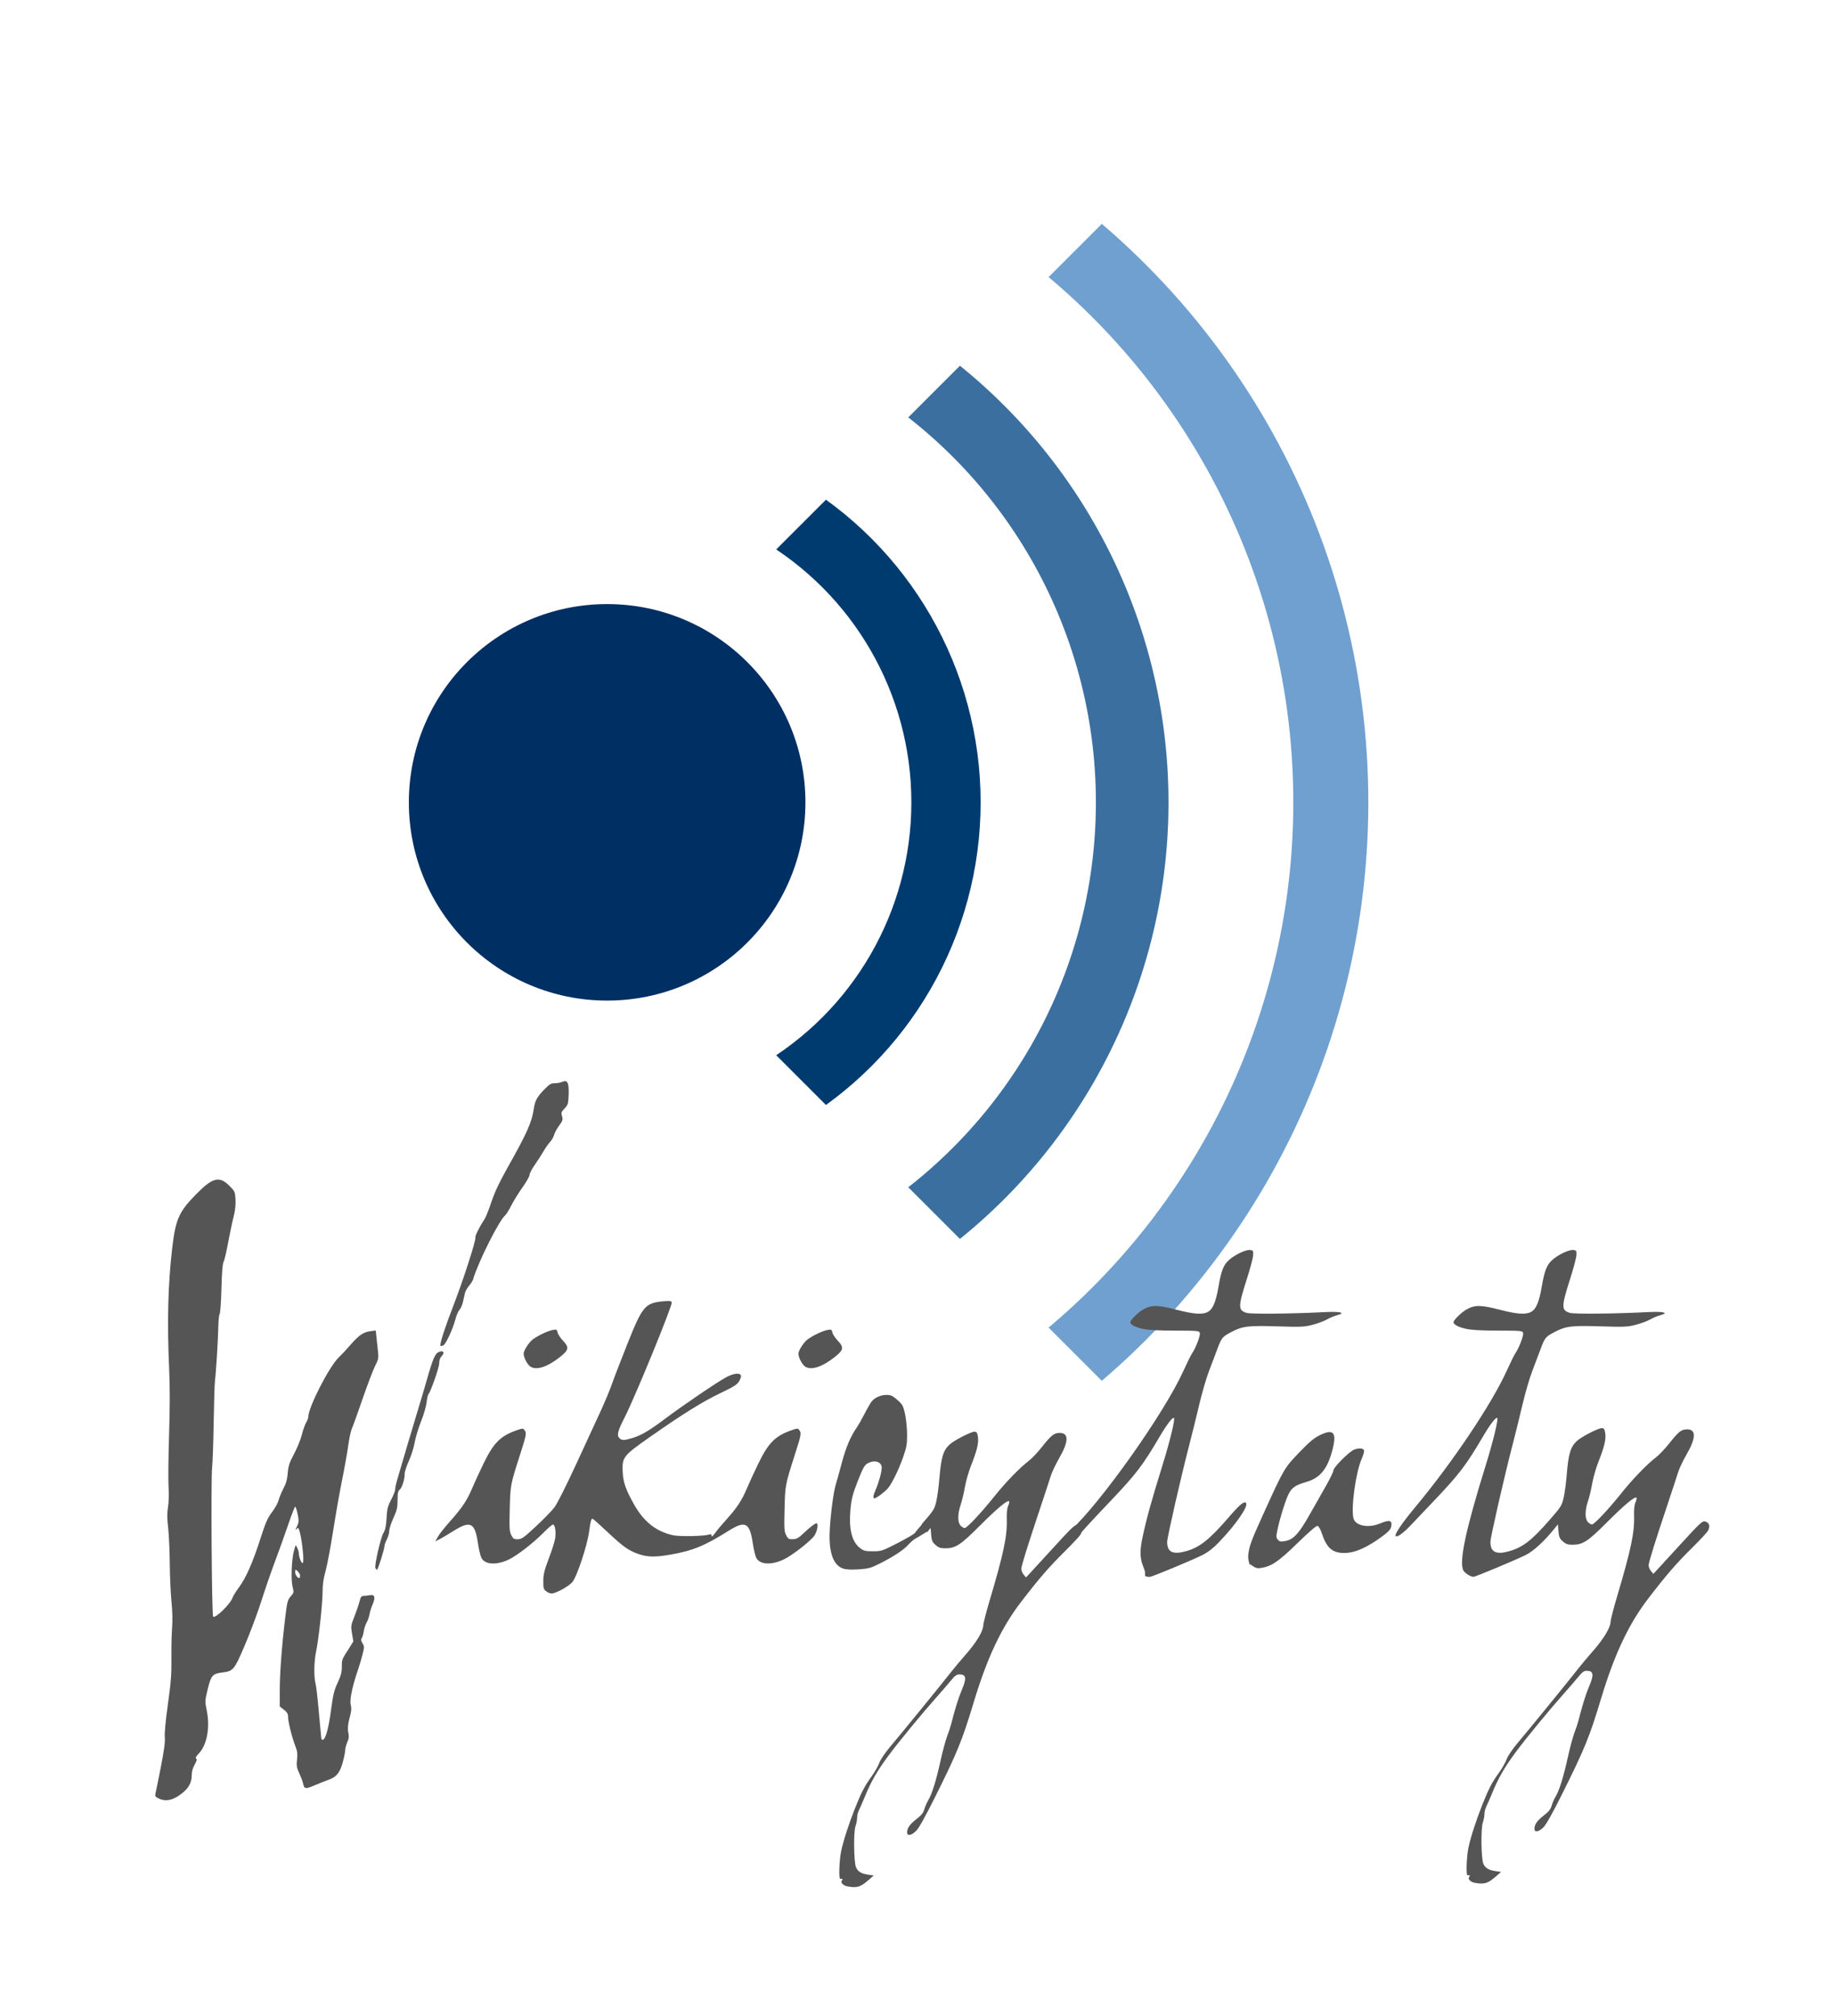 <?xml version="1.0" encoding="UTF-8" standalone="no"?>
<!-- Created with Inkscape (http://www.inkscape.org/) -->

<svg
   xmlns:dc="http://purl.org/dc/elements/1.1/"
   xmlns:cc="http://creativecommons.org/ns#"
   xmlns:rdf="http://www.w3.org/1999/02/22-rdf-syntax-ns#"
   xmlns:svg="http://www.w3.org/2000/svg"
   xmlns="http://www.w3.org/2000/svg"
   xmlns:sodipodi="http://sodipodi.sourceforge.net/DTD/sodipodi-0.dtd"
   xmlns:inkscape="http://www.inkscape.org/namespaces/inkscape"
   width="215.166"
   height="236.446"
   id="svg3971"
   version="1.1"
   inkscape:version="0.48.4 r9939"
   sodipodi:docname="Nowy dokument 2">
  <defs
     id="defs3973">
    <radialGradient
       id="MyGradient"
       gradientUnits="userSpaceOnUse"
       r="59.1"
       cx="0"
       cy="0"
       gradientTransform="matrix(0.712,0,0,0.712,992.384,7915.792)">
      <stop
         offset="0%"
         stop-color="#00003b"
         id="stop2691" />
      <stop
         offset="100%"
         stop-color="#002f64"
         id="stop2693" />
    </radialGradient>
    <clipPath
       id="clip">
      <path
         inkscape:connector-curvature="0"
         d="M -25,0 275,300 575,0 275,-300 z"
         id="path2696" />
    </clipPath>
  </defs>
  <sodipodi:namedview
     id="base"
     pagecolor="#ffffff"
     bordercolor="#666666"
     borderopacity="1.0"
     inkscape:pageopacity="0.0"
     inkscape:pageshadow="2"
     inkscape:zoom="0.7"
     inkscape:cx="200.91191"
     inkscape:cy="-80.82801"
     inkscape:document-units="px"
     inkscape:current-layer="layer1"
     showgrid="false"
     fit-margin-top="5"
     fit-margin-left="18"
     fit-margin-right="15"
     fit-margin-bottom="15"
     inkscape:window-width="983"
     inkscape:window-height="717"
     inkscape:window-x="150"
     inkscape:window-y="150"
     inkscape:window-maximized="0" />
  <g
     inkscape:label="Layer 1"
     inkscape:groupmode="layer"
     id="layer1"
     transform="translate(-55.203,-51.996)">
    <g
       id="g11208"
       transform="matrix(1.405,0,0,1.405,-581.792,708.588)">
      <g
         transform="matrix(0.28,0,0,0.28,504.047,-400.355)"
         id="g2719">
        <circle
           sodipodi:ry="59.099998"
           sodipodi:rx="59.099998"
           sodipodi:cy="0"
           sodipodi:cx="0"
           cy="0"
           cx="0"
           style="fill:url(#MyGradient)"
           r="59.1"
           id="circle2698"
           d="m 59.1,0 c 0,32.64 -26.46,59.1 -59.1,59.1 -32.64,0 -59.1,-26.46 -59.1,-59.1 0,-32.64 26.46,-59.1 59.1,-59.1 32.64,0 59.1,26.46 59.1,59.1 z" />
        <g
           style="fill:none"
           clip-path="url(#clip)"
           id="g2700">
          <circle
             sodipodi:ry="101"
             sodipodi:rx="101"
             sodipodi:cy="0"
             sodipodi:cx="0"
             cy="0"
             cx="0"
             r="101"
             style="stroke:#003b6f;stroke-width:20.647"
             id="circle2702"
             d="M 101,0 C 101,55.781 55.781,101 0,101 -55.781,101 -101,55.781 -101,0 c 0,-55.781 45.219,-101 101,-101 55.781,0 101,45.219 101,101 z" />
          <circle
             sodipodi:ry="156.5"
             sodipodi:rx="156.5"
             sodipodi:cy="0"
             sodipodi:cx="0"
             cy="0"
             cx="0"
             r="156.5"
             style="stroke:#3b6fa0;stroke-width:21.644"
             id="circle2704"
             d="M 156.5,0 C 156.5,86.433 86.433,156.5 0,156.5 -86.433,156.5 -156.5,86.433 -156.5,0 c 0,-86.433 70.067,-156.5 156.5,-156.5 86.433,0 156.5,70.067 156.5,156.5 z" />
          <circle
             sodipodi:ry="215.7"
             sodipodi:rx="215.7"
             sodipodi:cy="0"
             sodipodi:cx="0"
             cy="0"
             cx="0"
             r="215.7"
             style="stroke:#6fa0d0;stroke-width:22.356"
             id="circle2706"
             d="m 215.7,0 c 0,119.128 -96.572,215.7 -215.7,215.7 -119.128,0 -215.7,-96.572 -215.7,-215.7 0,-119.128 96.572,-215.7 215.7,-215.7 119.128,0 215.7,96.572 215.7,215.7 z" />
        </g>
      </g>
      <path
         style="fill:#555555;fill-opacity:1"
         d="m 576.472,-310.165 c -0.37,-0.067 -0.622,-0.322 -0.484,-0.489 0.102,-0.123 0.052,-0.175 -0.137,-0.146 -0.132,0.021 -0.079,-1.54 0.076,-2.29 0.179,-0.864 0.624,-2.243 1.156,-3.588 0.52,-1.315 0.814,-1.883 1.372,-2.648 0.259,-0.355 0.553,-0.869 0.654,-1.142 0.111,-0.3 0.484,-0.851 0.94,-1.39 0.919,-1.086 4.446,-5.414 5.044,-6.191 0.237,-0.308 0.796,-0.974 1.241,-1.48 0.878,-0.998 1.455,-1.956 1.455,-2.417 0,-0.16 0.243,-1.106 0.539,-2.101 1.148,-3.853 1.466,-5.352 1.425,-6.729 -0.017,-0.563 0.022,-0.943 0.118,-1.157 0.078,-0.175 0.114,-0.347 0.08,-0.382 -0.131,-0.131 -1.016,0.608 -2.434,2.029 -1.615,1.619 -2.038,1.898 -2.885,1.898 -0.423,0 -0.568,-0.049 -0.828,-0.281 -0.267,-0.239 -0.322,-0.367 -0.362,-0.851 l -0.047,-0.57 -0.306,0.379 c -0.832,1.031 -1.725,1.85 -2.374,2.178 -0.748,0.378 -4.207,1.825 -4.362,1.825 -0.246,0 -0.758,-0.33 -0.86,-0.555 -0.349,-0.766 0.222,-3.432 1.873,-8.74 0.62,-1.992 1.074,-3.86 0.965,-3.968 -0.101,-0.101 -0.602,0.55 -1.178,1.531 -1.422,2.423 -1.977,3.151 -4.141,5.428 -0.674,0.71 -1.523,1.603 -1.887,1.986 -0.641,0.675 -1.144,1.039 -1.266,0.917 -0.128,-0.128 0.516,-1.08 1.662,-2.456 3.073,-3.689 6.367,-8.602 7.604,-11.345 0.301,-0.668 0.626,-1.326 0.722,-1.462 0.303,-0.43 0.706,-1.494 0.642,-1.695 -0.057,-0.18 -0.174,-0.191 -2.064,-0.193 -1.373,-10e-4 -2.219,-0.047 -2.688,-0.147 -0.629,-0.133 -1.053,-0.358 -1.053,-0.558 0,-0.166 0.638,-0.799 1.046,-1.038 0.71,-0.416 1.213,-0.415 2.837,0.005 1.489,0.385 2.198,0.423 2.65,0.141 0.372,-0.232 0.621,-0.851 0.826,-2.048 0.235,-1.375 0.424,-1.851 0.903,-2.272 0.49,-0.43 1.39,-0.853 1.731,-0.814 0.261,0.03 0.28,0.062 0.263,0.429 -0.01,0.218 -0.24,1.09 -0.51,1.936 -0.76,2.38 -0.763,2.667 -0.034,2.886 0.369,0.111 3.803,0.076 6.538,-0.066 1.274,-0.066 1.769,0.059 1.02,0.256 -0.243,0.064 -0.632,0.227 -0.864,0.361 -0.232,0.134 -0.768,0.333 -1.191,0.442 -0.702,0.181 -0.962,0.192 -2.959,0.13 -2.44,-0.075 -2.882,-0.02 -3.836,0.481 -0.734,0.385 -0.808,0.476 -1.155,1.418 -0.161,0.436 -0.474,1.262 -0.695,1.835 -0.222,0.573 -0.586,1.824 -0.81,2.78 -0.224,0.956 -0.606,2.502 -0.849,3.437 -0.681,2.616 -1.832,7.667 -1.832,8.036 0,0.848 0.461,1.088 1.525,0.794 1.156,-0.32 1.907,-0.895 3.401,-2.607 0.971,-1.112 1.032,-1.209 1.183,-1.868 0.088,-0.382 0.201,-1.209 0.252,-1.837 0.148,-1.824 0.316,-2.396 0.85,-2.898 0.362,-0.341 1.779,-1.073 2.076,-1.073 0.186,0 0.238,0.07 0.293,0.4 0.085,0.5 -0.07,1.162 -0.555,2.38 -0.207,0.519 -0.446,1.35 -0.532,1.848 -0.086,0.498 -0.245,1.164 -0.354,1.48 -0.262,0.763 -0.262,1.472 7.2e-4,1.735 0.109,0.109 0.258,0.199 0.331,0.199 0.193,0 1.379,-1.262 2.472,-2.631 0.951,-1.191 2.137,-2.414 2.928,-3.018 0.231,-0.176 0.718,-0.697 1.082,-1.156 0.759,-0.958 0.989,-1.137 1.461,-1.137 0.766,0 0.751,0.716 -0.045,2.099 -0.294,0.511 -0.61,1.174 -0.702,1.475 -0.092,0.3 -0.458,1.417 -0.814,2.482 -1.15,3.445 -1.65,5.05 -1.65,5.296 0,0.133 0.089,0.347 0.197,0.476 l 0.197,0.234 0.374,-0.403 c 0.205,-0.222 0.984,-1.071 1.73,-1.886 1.964,-2.147 2.009,-2.187 2.314,-2.048 0.272,0.124 0.322,0.388 0.14,0.745 -0.061,0.119 -0.653,0.754 -1.315,1.411 -1.347,1.335 -2.133,2.243 -3.663,4.234 -1.635,2.127 -2.831,4.665 -3.946,8.371 -0.954,3.172 -1.374,4.203 -3.232,7.925 -0.85,1.702 -1.356,2.602 -1.588,2.822 -0.406,0.385 -0.742,0.43 -0.737,0.099 0.006,-0.359 0.24,-0.687 0.796,-1.114 0.394,-0.303 0.55,-0.5 0.642,-0.814 0.067,-0.228 0.213,-0.563 0.325,-0.745 0.304,-0.493 0.664,-1.647 1.017,-3.257 0.173,-0.791 0.425,-1.729 0.56,-2.085 0.135,-0.356 0.284,-0.803 0.332,-0.994 0.286,-1.159 0.617,-2.226 0.884,-2.849 0.433,-1.011 0.384,-1.321 -0.206,-1.321 -0.205,0 -0.367,0.115 -0.65,0.463 -0.207,0.255 -0.737,0.869 -1.177,1.365 -1.337,1.507 -3.224,3.8 -4.082,4.96 -0.941,1.273 -1.441,2.139 -1.954,3.388 -0.202,0.491 -0.433,1.02 -0.513,1.175 -0.08,0.155 -0.146,0.428 -0.146,0.608 0,0.18 -0.062,0.504 -0.139,0.72 -0.168,0.477 -0.137,2.979 0.043,3.413 0.151,0.366 0.436,0.542 1.013,0.628 l 0.471,0.07 -0.462,0.4 c -0.652,0.564 -0.943,0.651 -1.721,0.509 z m -109.855,-7.044 c -0.283,-0.14 -0.32,-0.198 -0.263,-0.42 0.036,-0.142 0.238,-1.135 0.447,-2.208 0.274,-1.403 0.367,-2.1 0.329,-2.482 -0.032,-0.329 0.067,-1.381 0.26,-2.764 0.257,-1.846 0.308,-2.509 0.292,-3.822 -0.011,-0.874 0.015,-2.014 0.056,-2.534 0.048,-0.601 0.03,-1.397 -0.049,-2.184 -0.069,-0.681 -0.134,-2.132 -0.144,-3.224 -0.011,-1.092 -0.073,-2.44 -0.138,-2.996 -0.089,-0.756 -0.091,-1.181 -0.009,-1.688 0.065,-0.399 0.084,-1.084 0.046,-1.67 -0.035,-0.546 -0.015,-2.496 0.043,-4.333 0.074,-2.317 0.076,-4.02 0.006,-5.559 -0.177,-3.882 -0.095,-7.07 0.257,-10.062 0.281,-2.384 0.555,-3.01 1.939,-4.431 1.437,-1.475 1.995,-1.617 2.867,-0.729 0.418,0.426 0.44,0.479 0.476,1.116 0.025,0.456 -0.028,0.922 -0.166,1.463 -0.112,0.437 -0.317,1.411 -0.456,2.166 -0.139,0.754 -0.309,1.469 -0.377,1.588 -0.083,0.144 -0.141,0.881 -0.174,2.202 -0.028,1.092 -0.095,2.052 -0.149,2.134 -0.054,0.082 -0.105,0.551 -0.112,1.042 -0.015,1.002 -0.189,3.823 -0.28,4.534 -0.033,0.255 -0.081,1.819 -0.107,3.475 -0.027,1.656 -0.085,3.346 -0.13,3.755 -0.108,0.986 -0.031,12.333 0.085,12.45 0.184,0.185 1.465,-1.074 1.63,-1.601 0.038,-0.121 0.276,-0.501 0.529,-0.844 0.587,-0.794 1.155,-2.09 1.799,-4.098 0.422,-1.317 0.586,-1.689 0.957,-2.178 0.246,-0.324 0.493,-0.771 0.548,-0.993 0.055,-0.222 0.235,-0.659 0.401,-0.972 0.223,-0.42 0.317,-0.757 0.362,-1.291 0.05,-0.607 0.135,-0.863 0.534,-1.615 0.261,-0.491 0.551,-1.206 0.643,-1.588 0.093,-0.382 0.252,-0.834 0.353,-1.004 0.102,-0.17 0.186,-0.394 0.186,-0.496 0.006,-0.796 1.754,-4.206 2.539,-4.952 0.23,-0.218 0.612,-0.624 0.85,-0.901 0.78,-0.911 1.175,-1.202 1.733,-1.278 l 0.507,-0.069 0.064,0.603 c 0.035,0.332 0.092,0.862 0.126,1.178 0.055,0.514 0.029,0.64 -0.252,1.196 -0.172,0.341 -0.646,1.59 -1.054,2.776 -0.407,1.185 -0.805,2.289 -0.884,2.453 -0.079,0.164 -0.216,0.812 -0.304,1.439 -0.088,0.628 -0.315,1.901 -0.505,2.829 -0.19,0.928 -0.524,2.827 -0.742,4.219 -0.219,1.392 -0.508,2.924 -0.642,3.405 -0.172,0.614 -0.245,1.122 -0.245,1.713 0,0.973 -0.325,3.958 -0.544,5.001 -0.171,0.811 -0.193,2.048 -0.048,2.638 0.054,0.218 0.145,0.933 0.204,1.588 0.059,0.655 0.144,1.571 0.189,2.035 0.046,0.464 0.087,0.9 0.091,0.968 0.005,0.068 0.056,0.124 0.114,0.124 0.229,0 0.489,-0.913 0.692,-2.434 0.18,-1.342 0.266,-1.701 0.56,-2.331 0.271,-0.581 0.348,-0.872 0.349,-1.324 0.001,-0.518 -0.03,-0.593 0.481,-1.352 l 0.48,-0.773 -0.111,-0.647 c -0.106,-0.62 -0.098,-0.68 0.198,-1.428 0.17,-0.43 0.362,-0.993 0.427,-1.252 0.098,-0.387 0.158,-0.471 0.342,-0.471 0.123,0 0.359,-0.027 0.524,-0.06 0.405,-0.081 0.485,0.184 0.23,0.764 -0.106,0.241 -0.224,0.617 -0.262,0.835 -0.038,0.218 -0.148,0.531 -0.243,0.695 -0.096,0.164 -0.204,0.497 -0.24,0.74 -0.037,0.243 -0.113,0.498 -0.17,0.566 -0.073,0.088 -0.054,0.208 0.066,0.411 0.159,0.269 0.159,0.328 0.006,0.94 -0.09,0.359 -0.254,0.914 -0.365,1.232 -0.387,1.112 -0.743,2.483 -0.622,2.957 0.105,0.412 0.006,0.718 -0.105,1.136 -0.119,0.447 -0.169,0.895 -0.101,1.186 0.096,0.406 0.014,0.585 -0.097,0.85 -0.087,0.209 -0.159,0.499 -0.159,0.643 0,0.145 -0.092,0.597 -0.205,1.005 -0.239,0.865 -0.522,1.214 -1.177,1.447 -0.25,0.089 -0.781,0.3 -1.181,0.469 -0.786,0.332 -0.849,0.317 -0.968,-0.231 -0.03,-0.137 -0.166,-0.489 -0.303,-0.784 -0.214,-0.461 -0.24,-0.621 -0.185,-1.142 0.052,-0.485 0.024,-0.708 -0.139,-1.122 -0.277,-0.701 -0.608,-2.024 -0.608,-2.429 0,-0.259 -0.075,-0.391 -0.347,-0.608 l -0.347,-0.277 5e-4,-1.361 c 5.2e-4,-1.428 0.179,-3.789 0.464,-6.119 0.153,-1.253 0.195,-1.413 0.449,-1.702 0.272,-0.31 0.277,-0.332 0.155,-0.808 -0.145,-0.567 -0.078,-2.303 0.119,-3.005 0.157,-0.562 0.128,-0.511 0.263,-0.254 0.06,0.115 0.139,0.311 0.139,0.458 0,0.327 0.236,0.915 0.329,0.821 0.183,-0.183 -0.208,-3.109 -0.427,-2.918 -0.179,0.156 -0.291,0.365 0.01,-0.286 0.107,-0.231 0.08,-0.464 -0.014,-0.908 -0.069,-0.324 -0.158,-0.589 -0.199,-0.589 -0.041,0 -0.306,0.681 -0.589,1.514 -0.283,0.833 -0.775,2.206 -1.094,3.053 -0.319,0.846 -0.833,2.336 -1.142,3.311 -0.309,0.975 -0.925,2.622 -1.368,3.661 -0.899,2.107 -0.966,2.188 -1.917,2.307 -0.786,0.098 -0.915,0.249 -1.192,1.392 -0.234,0.966 -0.235,1.003 -0.078,1.779 0.29,1.429 0.014,2.888 -0.68,3.604 -0.225,0.232 -0.288,0.357 -0.206,0.408 0.086,0.053 0.052,0.19 -0.125,0.502 -0.159,0.28 -0.244,0.584 -0.244,0.875 0,0.617 -0.245,1.075 -0.815,1.526 -0.73,0.577 -1.356,0.713 -1.947,0.422 z m 11.796,-18.622 c 0,-0.123 -0.111,-0.254 -0.199,-0.348 -0.196,-0.211 -0.199,-0.099 -0.199,0.105 0,0.227 0.209,0.452 0.318,0.467 0.088,0.013 0.079,-0.101 0.079,-0.224 z m 20.536,1.325 c -0.206,-0.167 -0.234,-0.271 -0.228,-0.869 0.005,-0.556 0.089,-0.895 0.463,-1.879 0.251,-0.66 0.488,-1.408 0.526,-1.662 0.083,-0.552 -0.013,-1.158 -0.184,-1.158 -0.067,0 -0.412,0.295 -0.765,0.656 -0.841,0.858 -2.243,1.946 -2.924,2.268 -1.031,0.488 -1.99,0.427 -2.286,-0.145 -0.08,-0.155 -0.212,-0.719 -0.292,-1.253 -0.254,-1.691 -0.622,-1.872 -2.019,-0.998 -0.476,0.298 -1.015,0.617 -1.199,0.71 l -0.334,0.168 0.227,-0.404 c 0.125,-0.222 0.578,-0.795 1.007,-1.274 0.989,-1.104 1.416,-1.742 1.838,-2.748 0.185,-0.442 0.623,-1.391 0.973,-2.111 0.829,-1.706 1.414,-2.282 2.792,-2.752 0.452,-0.154 0.49,-0.154 0.606,0.006 0.186,0.254 0.166,0.36 -0.365,2.024 -0.817,2.558 -0.817,2.559 -0.867,4.561 -0.041,1.635 -0.026,1.875 0.134,2.184 0.159,0.306 0.223,0.346 0.546,0.337 0.323,-0.01 0.502,-0.138 1.512,-1.08 0.63,-0.588 1.321,-1.298 1.535,-1.578 0.23,-0.3 0.989,-1.81 1.853,-3.685 0.805,-1.747 1.727,-3.747 2.048,-4.443 0.321,-0.696 0.72,-1.657 0.886,-2.134 0.166,-0.478 0.75,-1.994 1.298,-3.37 1.262,-3.171 1.48,-3.429 3.016,-3.573 0.513,-0.048 0.647,-0.03 0.693,0.09 0.084,0.218 -3.064,7.905 -3.929,9.598 -0.583,1.141 -0.676,1.5 -0.444,1.731 0.205,0.205 0.37,0.206 1.051,0.008 0.749,-0.218 1.435,-0.62 2.769,-1.623 1.505,-1.131 4.366,-3.074 5.115,-3.473 0.627,-0.334 1.17,-0.382 1.219,-0.108 0.015,0.082 -0.064,0.296 -0.174,0.476 -0.16,0.261 -0.467,0.454 -1.515,0.952 -1.493,0.71 -3.156,1.743 -5.879,3.653 -2.269,1.592 -2.359,1.705 -2.309,2.91 0.037,0.892 0.259,1.527 0.98,2.796 0.803,1.413 1.86,2.234 3.248,2.522 0.557,0.116 2.557,0.077 2.969,-0.057 0.175,-0.057 0.223,-0.035 0.223,0.103 0,0.113 0.113,0.019 0.315,-0.261 0.173,-0.24 0.6,-0.75 0.949,-1.132 0.827,-0.907 1.274,-1.588 1.687,-2.572 0.185,-0.442 0.623,-1.391 0.973,-2.111 0.829,-1.706 1.414,-2.282 2.792,-2.752 0.452,-0.154 0.49,-0.154 0.606,0.006 0.186,0.254 0.166,0.36 -0.365,2.024 -0.817,2.558 -0.817,2.559 -0.867,4.561 -0.041,1.635 -0.026,1.875 0.134,2.184 0.161,0.31 0.221,0.346 0.561,0.335 0.307,-0.01 0.47,-0.098 0.844,-0.455 0.535,-0.512 0.998,-0.873 1.122,-0.873 0.183,0 0.075,0.664 -0.165,1.019 -0.316,0.464 -1.858,1.664 -2.576,2.004 -1.031,0.488 -1.99,0.427 -2.286,-0.145 -0.08,-0.155 -0.212,-0.719 -0.292,-1.253 -0.254,-1.692 -0.622,-1.873 -2.019,-0.995 -2.015,1.267 -3.003,1.668 -4.923,1.998 -1.181,0.203 -1.837,0.191 -2.543,-0.047 -0.846,-0.285 -1.308,-0.61 -2.617,-1.838 -0.639,-0.6 -1.199,-1.103 -1.246,-1.119 -0.124,-0.043 -0.184,0.17 -0.309,1.09 -0.16,1.179 -1.025,3.772 -1.402,4.201 -0.324,0.369 -1.376,0.943 -1.729,0.943 -0.122,0 -0.327,-0.086 -0.456,-0.19 z m 31.902,-5.041 c -0.476,0.297 -0.968,0.594 -1.095,0.659 -0.127,0.065 -0.387,0.292 -0.579,0.505 -0.401,0.444 -1.227,0.987 -2.4,1.577 -0.728,0.366 -0.92,0.418 -1.739,0.472 -0.613,0.04 -1.044,0.02 -1.288,-0.061 -0.835,-0.276 -1.22,-1.362 -1.127,-3.183 0.07,-1.38 0.321,-3.261 0.515,-3.872 0.078,-0.246 0.299,-1.038 0.49,-1.76 0.343,-1.296 0.716,-2.18 1.246,-2.956 0.149,-0.218 0.454,-0.754 0.678,-1.191 0.223,-0.437 0.486,-0.89 0.584,-1.007 0.268,-0.321 0.764,-0.532 1.24,-0.528 0.358,0.003 0.502,0.071 0.897,0.422 0.428,0.381 0.484,0.485 0.634,1.163 0.09,0.41 0.168,1.169 0.172,1.688 0.006,0.813 -0.036,1.069 -0.308,1.858 -0.364,1.055 -0.933,2.229 -1.289,2.659 -0.25,0.301 -0.977,0.844 -1.132,0.844 -0.136,0 -0.098,-0.262 0.104,-0.717 0.264,-0.596 0.506,-1.477 0.506,-1.844 0,-0.51 -0.622,-0.688 -1.203,-0.345 -0.236,0.14 -0.383,0.41 -0.795,1.464 -0.418,1.071 -0.521,1.466 -0.603,2.301 -0.163,1.669 0.1,2.762 0.795,3.291 0.307,0.234 0.441,0.267 1.075,0.267 0.702,0 0.766,-0.022 2.077,-0.695 0.744,-0.382 1.389,-0.763 1.433,-0.845 0.045,-0.083 0.422,-0.529 0.838,-0.993 m 12.105,0.834 c 2.557,-2.339 7.881,-9.859 9.464,-13.369 0.301,-0.668 0.626,-1.326 0.722,-1.462 0.303,-0.43 0.706,-1.494 0.642,-1.695 -0.057,-0.18 -0.174,-0.191 -2.064,-0.193 -1.373,-0.001 -2.219,-0.047 -2.688,-0.147 -0.629,-0.133 -1.053,-0.358 -1.053,-0.558 0,-0.166 0.638,-0.799 1.046,-1.038 0.71,-0.416 1.213,-0.415 2.837,0.005 1.489,0.385 2.198,0.423 2.65,0.141 0.372,-0.232 0.621,-0.851 0.826,-2.048 0.235,-1.375 0.424,-1.851 0.903,-2.272 0.49,-0.43 1.39,-0.853 1.731,-0.814 0.261,0.03 0.28,0.062 0.263,0.429 -0.01,0.218 -0.24,1.09 -0.51,1.936 -0.76,2.38 -0.763,2.667 -0.034,2.886 0.369,0.111 3.803,0.076 6.538,-0.066 1.274,-0.066 1.769,0.059 1.02,0.256 -0.243,0.064 -0.632,0.227 -0.864,0.361 -0.232,0.134 -0.768,0.333 -1.191,0.442 -0.702,0.181 -0.962,0.192 -2.959,0.13 -2.44,-0.075 -2.882,-0.02 -3.836,0.481 -0.734,0.385 -0.808,0.476 -1.155,1.418 -0.161,0.436 -0.474,1.262 -0.695,1.835 -0.222,0.573 -0.586,1.824 -0.81,2.78 -0.224,0.956 -0.606,2.502 -0.849,3.437 -0.681,2.616 -1.832,7.667 -1.832,8.036 0,0.854 0.454,1.084 1.55,0.788 1.136,-0.308 1.973,-0.967 3.558,-2.803 0.951,-1.101 1.304,-1.398 1.467,-1.235 0.242,0.242 -0.824,1.796 -2.25,3.278 -0.485,0.505 -0.909,0.835 -1.373,1.069 -0.801,0.405 -4.214,1.826 -4.377,1.823 -0.063,-0.001 -0.447,0.033 -0.424,-0.155 l 2e-5,-1.6e-4 c 0.087,-0.698 -0.677,-0.924 -0.231,-3.029 0.355,-1.678 0.747,-3.099 1.683,-6.109 0.62,-1.992 1.074,-3.86 0.965,-3.968 -0.101,-0.101 -0.602,0.55 -1.178,1.531 -1.419,2.418 -1.989,3.166 -4.106,5.389 -1.566,1.644 -2.593,2.766 -2.787,3.045 m -58.576,2.555 c -0.089,-0.232 0.441,-2.534 0.673,-2.925 0.156,-0.263 0.222,-0.58 0.259,-1.246 0.043,-0.768 0.097,-0.983 0.384,-1.529 0.184,-0.349 0.334,-0.731 0.334,-0.847 0,-0.116 0.062,-0.434 0.139,-0.705 0.244,-0.867 1.538,-5.228 1.811,-6.102 0.145,-0.464 0.462,-1.536 0.704,-2.383 0.511,-1.784 0.681,-2.17 1.01,-2.297 0.364,-0.141 0.494,0.056 0.226,0.342 -0.146,0.156 -0.217,0.357 -0.217,0.616 0,0.347 -0.689,2.323 -0.901,2.587 -0.047,0.058 -0.116,0.371 -0.153,0.695 -0.037,0.324 -0.247,1.036 -0.465,1.582 -0.218,0.546 -0.457,1.335 -0.529,1.754 -0.073,0.419 -0.289,1.106 -0.481,1.526 -0.192,0.421 -0.349,0.896 -0.349,1.056 0,0.476 -0.206,1.149 -0.407,1.331 -0.152,0.138 -0.188,0.31 -0.188,0.894 0,0.616 -0.052,0.838 -0.347,1.486 -0.191,0.419 -0.347,0.904 -0.347,1.077 0,0.173 -0.089,0.489 -0.199,0.704 -0.109,0.214 -0.198,0.458 -0.198,0.542 3.9e-4,0.26 -0.542,1.989 -0.624,1.989 -0.043,1.6e-4 -0.103,-0.066 -0.134,-0.147 z m 73.012,-0.213 c 0.099,0.298 -0.218,-0.361 -0.168,-0.845 0.08,-0.777 0.235,-1.193 1.423,-3.803 1.549,-3.404 1.609,-3.505 2.839,-4.785 0.835,-0.869 1.224,-1.195 1.706,-1.433 1.105,-0.544 1.411,-0.258 1.106,1.033 -0.399,1.694 -1.022,2.511 -2.171,2.851 -1.038,0.306 -1.296,0.494 -1.595,1.161 -0.281,0.627 -0.684,1.956 -0.877,2.892 -0.111,0.536 -0.106,0.62 0.047,0.789 0.147,0.163 0.237,0.177 0.64,0.102 0.655,-0.122 1.137,-0.647 1.99,-2.169 0.383,-0.683 0.99,-1.752 1.349,-2.377 0.36,-0.625 0.654,-1.232 0.654,-1.348 0,-0.251 1.326,-1.578 1.731,-1.732 0.392,-0.149 0.749,-0.124 0.818,0.056 0.033,0.087 -0.054,0.411 -0.193,0.72 -0.49,1.084 -0.909,4.151 -0.68,4.971 0.175,0.626 1.266,0.826 2.234,0.411 0.782,-0.335 1.026,-0.256 0.906,0.294 -0.048,0.218 -0.259,0.436 -0.817,0.844 -1.135,0.829 -2.101,1.273 -2.874,1.322 -1.131,0.072 -1.652,-0.322 -2.07,-1.565 -0.138,-0.411 -0.281,-0.664 -0.385,-0.685 -0.104,-0.021 -0.724,0.512 -1.675,1.441 -1.643,1.604 -2.23,1.988 -3.192,2.087 -0.482,0.05 -0.851,-0.552 -0.745,-0.232 z m -60.066,-16.586 c -0.263,-0.168 -0.573,-0.758 -0.573,-1.091 0,-0.257 0.449,-0.954 0.765,-1.186 0.446,-0.328 1.244,-0.708 1.644,-0.783 0.339,-0.064 0.367,-0.05 0.429,0.215 0.036,0.156 0.245,0.469 0.464,0.697 0.506,0.527 0.463,0.758 -0.248,1.325 -1.048,0.836 -1.976,1.144 -2.48,0.823 z m 22.933,0 c -0.263,-0.168 -0.573,-0.758 -0.573,-1.091 0,-0.257 0.449,-0.954 0.765,-1.186 0.446,-0.328 1.244,-0.708 1.644,-0.783 0.339,-0.064 0.367,-0.05 0.429,0.215 0.036,0.156 0.245,0.469 0.464,0.697 0.506,0.527 0.463,0.758 -0.248,1.325 -1.048,0.836 -1.976,1.144 -2.48,0.823 z m -30.455,-1.818 c 0,-0.28 0.445,-1.625 1.066,-3.225 0.814,-2.097 1.93,-5.546 1.856,-5.739 -0.046,-0.121 0.338,-0.889 0.784,-1.568 0.093,-0.142 0.344,-0.778 0.557,-1.412 0.273,-0.813 0.665,-1.646 1.325,-2.819 1.641,-2.916 2.059,-3.851 2.207,-4.94 0.09,-0.661 0.27,-0.993 0.874,-1.615 0.433,-0.445 0.561,-0.521 0.878,-0.521 0.204,0 0.49,-0.054 0.635,-0.12 0.426,-0.194 0.561,0.087 0.522,1.083 -0.03,0.752 -0.055,0.838 -0.34,1.142 -0.275,0.294 -0.297,0.361 -0.211,0.645 0.086,0.282 0.059,0.369 -0.249,0.794 -0.19,0.263 -0.378,0.611 -0.417,0.775 -0.039,0.164 -0.194,0.432 -0.345,0.596 -0.151,0.164 -0.401,0.521 -0.555,0.794 -0.154,0.273 -0.474,0.77 -0.711,1.105 -0.237,0.335 -0.431,0.706 -0.431,0.826 0,0.12 -0.267,0.593 -0.593,1.052 -0.326,0.459 -0.747,1.14 -0.935,1.513 -0.188,0.373 -0.415,0.739 -0.505,0.814 -0.514,0.426 -2.246,3.88 -2.681,5.344 -0.037,0.126 -0.192,0.372 -0.343,0.546 -0.151,0.174 -0.305,0.45 -0.343,0.614 -0.038,0.164 -0.111,0.496 -0.164,0.739 -0.053,0.243 -0.181,0.533 -0.286,0.645 -0.104,0.112 -0.26,0.475 -0.345,0.806 -0.204,0.793 -0.807,2.089 -1.009,2.166 -0.215,0.082 -0.242,0.078 -0.242,-0.039 z"
         sodipodi:nodetypes="cssssssssssssssssscccsssssssssssssssssssssssssssssssssssssssssssssssssssssssscccssssssssssssssssssssssssscccccsssssssssssssssssssssssssssssssssssssssscccsssssssssssssssssscccssssssssssssssssssssssssscccsssssssssssssssssssssssccsssccssssssssscccsssssssssssssssssssssssssssssssssssssssssssssssssssssssccsscsssssssssssssssssssssssssssccsssssssssssssssssssssssssssssccsssssssscssssssssssssssssssssccsssssssssssssssssssssssssccsssssccssssssccssssssssssssssssssssssssssssccccscs"
         inkscape:connector-curvature="0"
         id="path11216" />
      <path
         inkscape:connector-curvature="0"
         sodipodi:nodetypes="csssssssssssssssssccccsssssssssssssssssscccsssssssssssssssssssssssssccccc"
         id="path2451"
         d="m 524.119,-309.867 c -0.37,-0.067 -0.622,-0.322 -0.484,-0.489 0.102,-0.123 0.052,-0.175 -0.137,-0.146 -0.132,0.021 -0.079,-1.54 0.076,-2.29 0.179,-0.864 0.624,-2.243 1.156,-3.588 0.52,-1.315 0.814,-1.883 1.372,-2.648 0.259,-0.355 0.553,-0.869 0.654,-1.142 0.111,-0.3 0.484,-0.851 0.94,-1.39 0.919,-1.086 4.446,-5.414 5.044,-6.191 0.237,-0.308 0.796,-0.974 1.241,-1.48 0.878,-0.998 1.455,-1.956 1.455,-2.417 0,-0.16 0.243,-1.106 0.539,-2.101 1.148,-3.853 1.466,-5.352 1.425,-6.729 -0.017,-0.563 0.022,-0.943 0.118,-1.157 0.078,-0.175 0.114,-0.347 0.08,-0.382 -0.131,-0.131 -1.016,0.608 -2.434,2.029 -1.615,1.619 -2.038,1.898 -2.885,1.898 -0.423,0 -0.568,-0.049 -0.828,-0.281 -0.267,-0.239 -0.322,-0.367 -0.362,-0.851 l -0.047,-0.57 -0.306,0.379 c 0.041,-0.275 -0.589,-0.527 -0.401,-0.731 0.971,-1.112 1.032,-1.209 1.183,-1.868 0.088,-0.382 0.201,-1.209 0.252,-1.837 0.148,-1.824 0.316,-2.396 0.85,-2.898 0.362,-0.341 1.779,-1.073 2.076,-1.073 0.186,0 0.238,0.07 0.293,0.4 0.085,0.5 -0.07,1.162 -0.555,2.38 -0.207,0.519 -0.446,1.35 -0.532,1.848 -0.086,0.498 -0.245,1.164 -0.354,1.48 -0.262,0.763 -0.262,1.472 7.2e-4,1.735 0.109,0.109 0.258,0.199 0.331,0.199 0.193,0 1.379,-1.262 2.472,-2.631 0.951,-1.191 2.137,-2.414 2.928,-3.018 0.231,-0.176 0.718,-0.697 1.082,-1.156 0.759,-0.958 0.989,-1.137 1.461,-1.137 0.766,0 0.751,0.716 -0.045,2.099 -0.294,0.511 -0.61,1.174 -0.702,1.475 -0.092,0.3 -0.458,1.417 -0.814,2.482 -1.15,3.445 -1.65,5.05 -1.65,5.296 0,0.133 0.089,0.347 0.197,0.476 l 0.197,0.234 0.374,-0.403 c 0.205,-0.222 0.984,-1.071 1.73,-1.886 1.964,-2.147 2.009,-2.187 2.314,-2.048 0.272,0.124 0.322,0.388 0.14,0.745 -0.061,0.119 -0.653,0.754 -1.315,1.411 -1.347,1.335 -2.133,2.243 -3.663,4.234 -1.635,2.127 -2.831,4.665 -3.946,8.371 -0.954,3.172 -1.374,4.203 -3.232,7.925 -0.85,1.702 -1.356,2.602 -1.588,2.822 -0.406,0.385 -0.742,0.43 -0.737,0.099 0.006,-0.359 0.24,-0.687 0.796,-1.114 0.394,-0.303 0.55,-0.5 0.642,-0.814 0.067,-0.228 0.213,-0.563 0.325,-0.745 0.304,-0.493 0.664,-1.647 1.017,-3.257 0.173,-0.791 0.425,-1.729 0.56,-2.085 0.135,-0.356 0.284,-0.803 0.332,-0.994 0.286,-1.159 0.617,-2.226 0.884,-2.849 0.433,-1.011 0.384,-1.321 -0.206,-1.321 -0.205,0 -0.367,0.115 -0.65,0.463 -0.207,0.255 -0.737,0.869 -1.177,1.365 -1.337,1.507 -3.224,3.8 -4.082,4.96 -0.941,1.273 -1.441,2.139 -1.954,3.388 -0.202,0.491 -0.433,1.02 -0.513,1.175 -0.08,0.155 -0.146,0.428 -0.146,0.608 0,0.18 -0.062,0.504 -0.139,0.72 -0.168,0.477 -0.137,2.979 0.043,3.413 0.151,0.366 0.436,0.542 1.013,0.628 l 0.471,0.07 -0.462,0.4 c -0.652,0.564 -0.943,0.651 -1.721,0.509 z"
         style="fill:#555555;fill-opacity:1" />
    </g>
  </g>
</svg>
